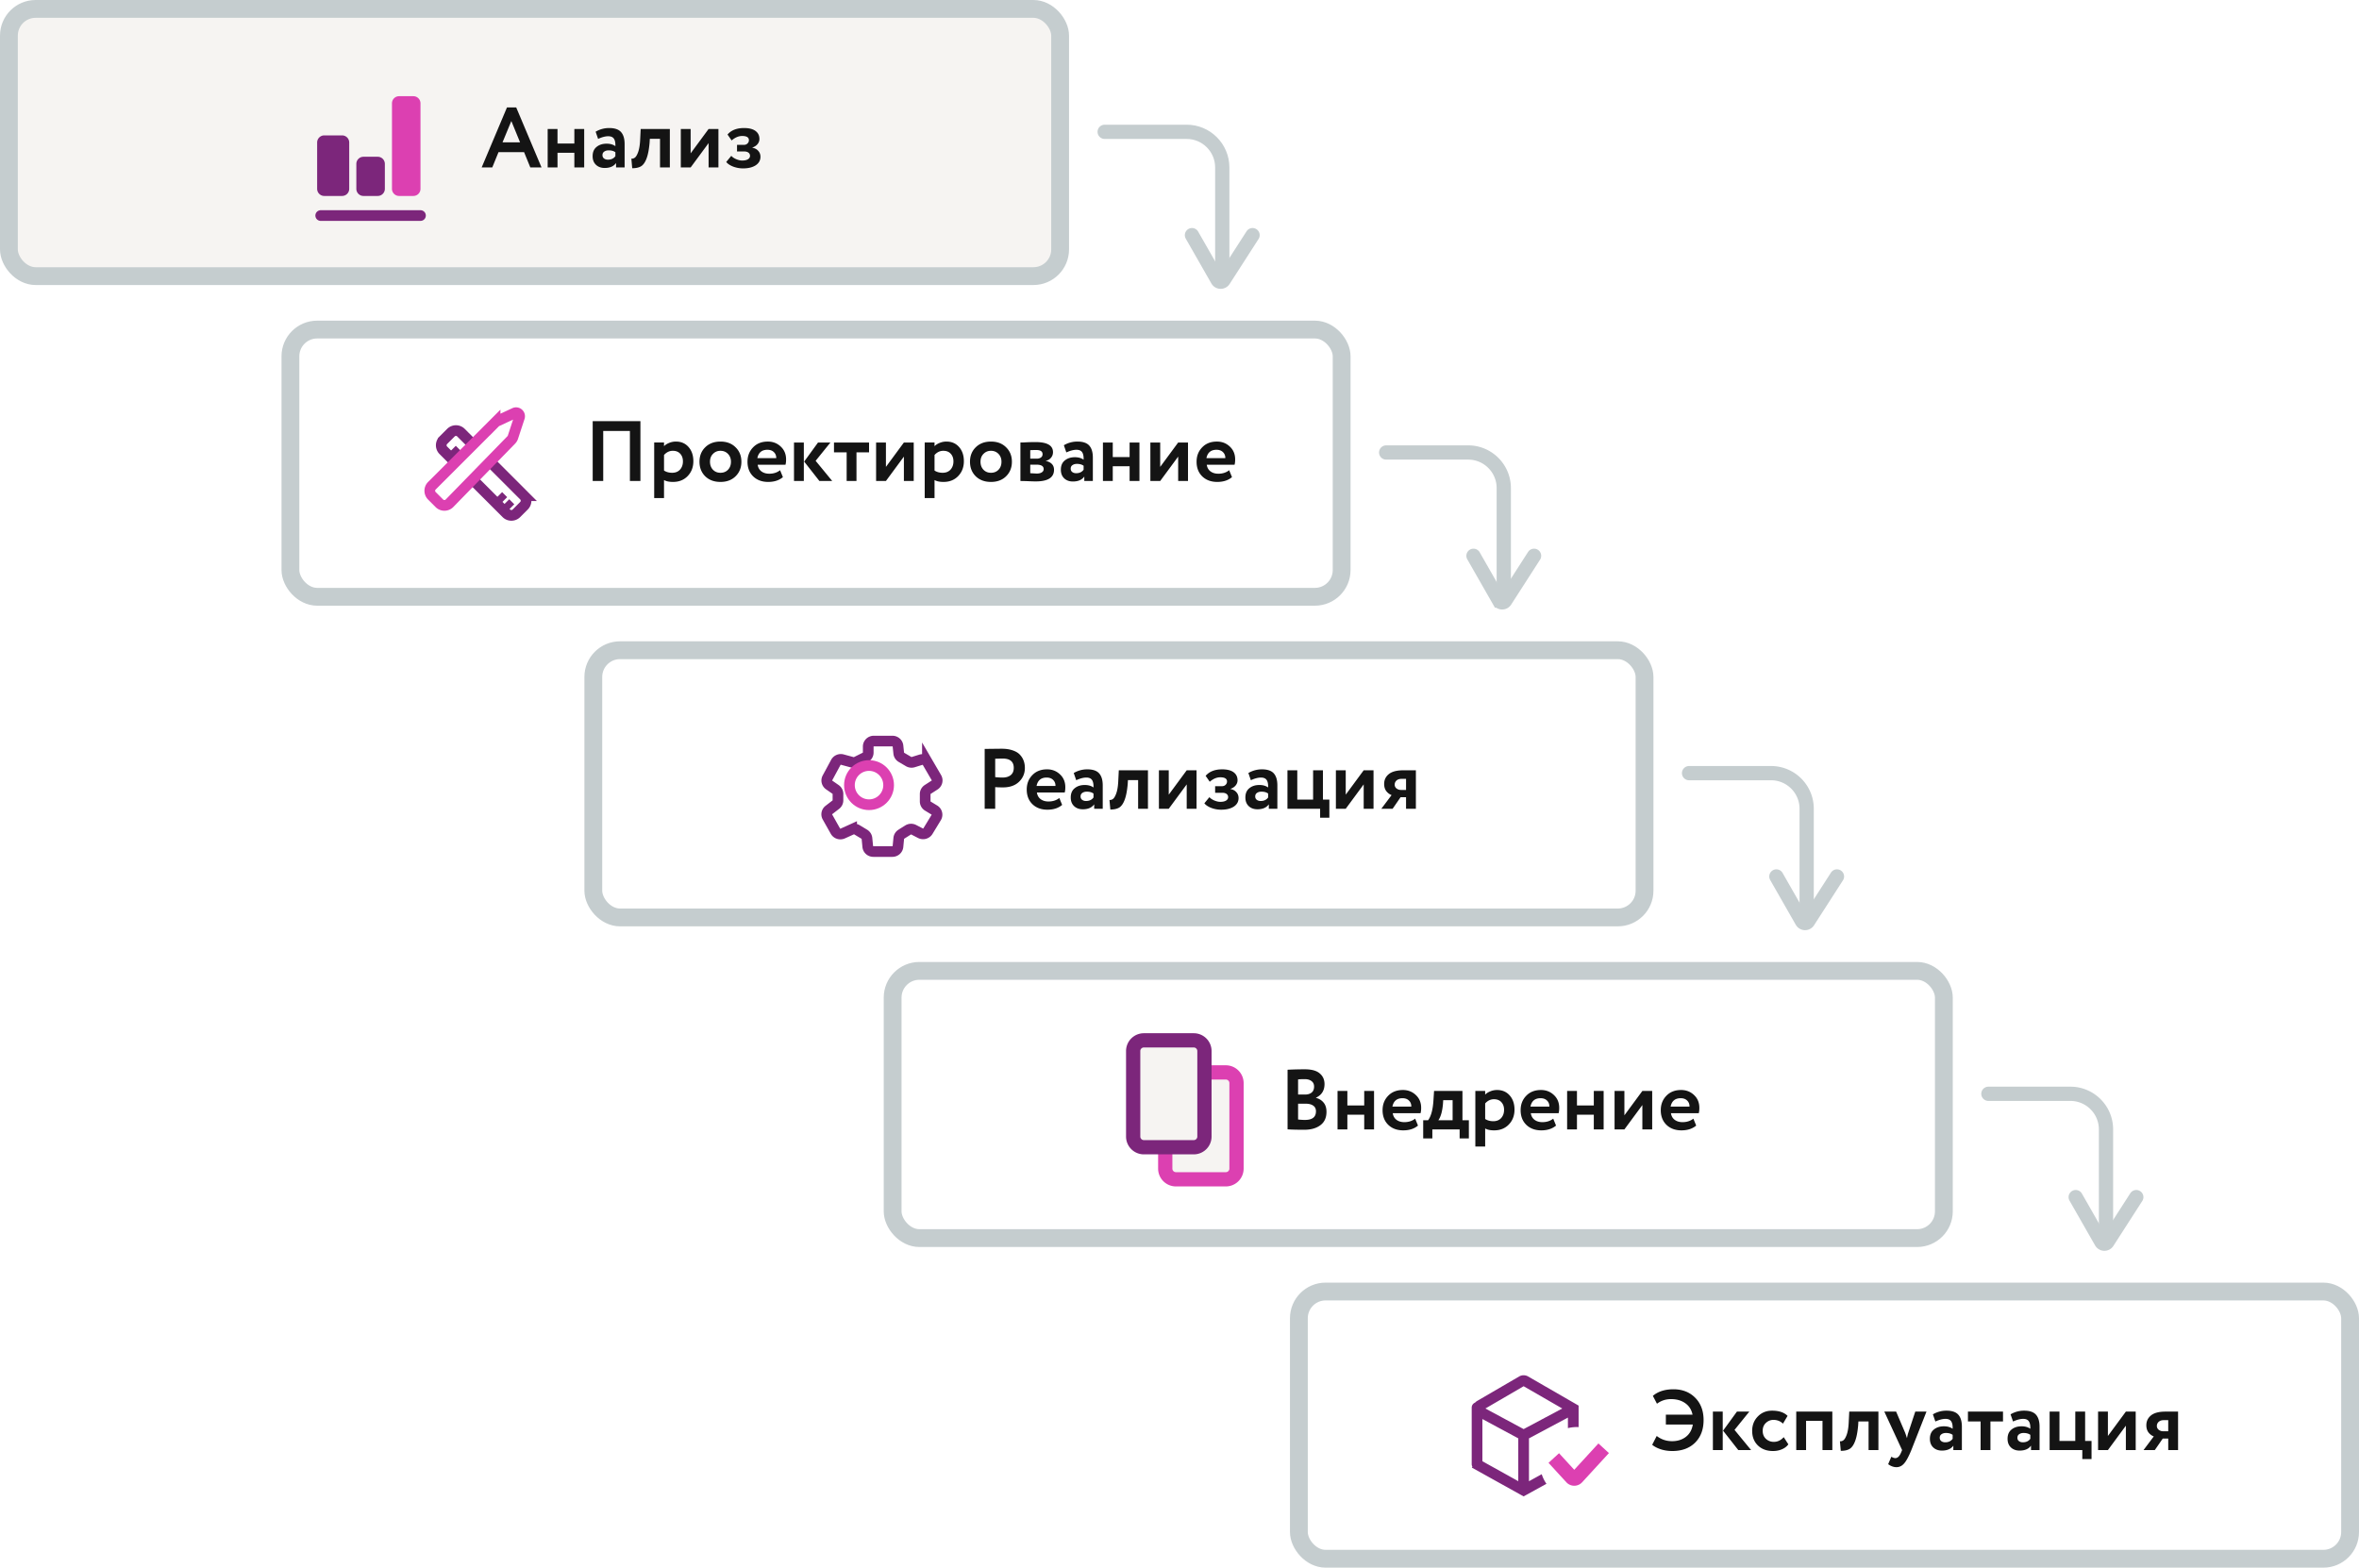 <svg width="662" height="440" viewBox="0 0 662 440" fill="none" xmlns="http://www.w3.org/2000/svg"><rect x="166.5" y="182.5" width="295" height="75" rx="7.5" stroke="#C5CDCF" stroke-width="5"/><g filter="url(#filter0_d)"><path d="M231.564 210.964l-2.371 4.395c-.364.676-.16 1.51.479 1.954l1.826 1.269c.413.288.659.751.659 1.245v1.812c0 .466-.219.907-.595 1.197l-1.967 1.519a1.5 1.5 0 00-.402 1.931l2.254 4.004c.399.709 1.297.995 2.052.654l2.49-1.127a1.618 1.618 0 011.501.088l2.065 1.246c.418.252.691.68.737 1.156l.224 2.306c.076.786.757 1.387 1.571 1.387h5.333c.815 0 1.495-.601 1.572-1.387l.225-2.324c.045-.466.308-.886.712-1.141l1.89-1.19a1.623 1.623 0 011.603-.067l1.875.97c.746.386 1.673.133 2.102-.573l2.339-3.848a1.504 1.504 0 00-.521-2.074l-1.846-1.122c-.46-.28-.74-.77-.74-1.297v-2.085c0-.513.265-.992.706-1.276l1.957-1.26c.69-.444.909-1.329.502-2.029l-2.533-4.347a1.6 1.6 0 00-1.855-.705l-2.123.659a1.619 1.619 0 01-1.299-.149l-2.023-1.189a1.525 1.525 0 01-.753-1.156l-.21-2.032c-.081-.782-.76-1.378-1.571-1.378h-5.2c-.872 0-1.578.685-1.578 1.531v1.707c0 .573-.33 1.097-.855 1.36l-2.481 1.242a1.615 1.615 0 01-1.149.114l-2.778-.754a1.597 1.597 0 00-1.824.764z" stroke="#7C267B" stroke-width="3"/></g><circle cx="243.873" cy="220.365" r="5.5" stroke="#DC40B1" stroke-width="3"/><path d="M279.28 227h-2.952v-16.8c.288 0 1.048-.008 2.28-.024 1.248-.016 2.08-.024 2.496-.024 1.184 0 2.208.152 3.072.456.88.288 1.56.696 2.04 1.224.48.512.832 1.08 1.056 1.704.224.608.336 1.28.336 2.016 0 1.52-.544 2.808-1.632 3.864-1.088 1.056-2.592 1.584-4.512 1.584-.976 0-1.704-.024-2.184-.072V227zm2.112-14.088c-.352 0-1.056.016-2.112.048v5.16c.768.08 1.464.12 2.088.12.928 0 1.68-.224 2.256-.672.576-.464.864-1.144.864-2.04 0-1.744-1.032-2.616-3.096-2.616zm15.882 11.064l.792 1.944c-1.056.896-2.432 1.344-4.128 1.344-1.744 0-3.152-.52-4.224-1.56-1.056-1.04-1.584-2.408-1.584-4.104 0-1.616.52-2.96 1.56-4.032 1.04-1.088 2.424-1.632 4.152-1.632 1.424 0 2.632.472 3.624 1.416.992.928 1.488 2.128 1.488 3.6 0 .608-.056 1.104-.168 1.488h-7.8c.112.8.464 1.424 1.056 1.872.592.432 1.32.648 2.184.648 1.216 0 2.232-.328 3.048-.984zm-3.552-5.736c-1.568 0-2.512.784-2.832 2.352h5.304c.016-.672-.2-1.232-.648-1.68-.448-.448-1.056-.672-1.824-.672zm8.295.744l-.696-2.016a7.385 7.385 0 013.816-1.032c1.536 0 2.64.376 3.312 1.128.672.752 1.008 1.872 1.008 3.36V227h-2.4v-1.248c-.656.928-1.72 1.392-3.192 1.392-1.008 0-1.824-.296-2.448-.888-.624-.592-.936-1.4-.936-2.424 0-1.136.368-2 1.104-2.592.736-.608 1.68-.912 2.832-.912.992 0 1.808.232 2.448.696.032-.944-.104-1.64-.408-2.088-.304-.464-.84-.696-1.608-.696-.8 0-1.744.248-2.832.744zm2.76 5.832c.928 0 1.624-.328 2.088-.984v-1.104c-.464-.352-1.096-.528-1.896-.528-.496 0-.912.12-1.248.36-.32.224-.48.552-.48.984 0 .4.144.712.432.936.288.224.656.336 1.104.336zM319.39 227v-8.04h-2.856l-.072 1.152c-.176 1.936-.472 3.424-.888 4.464-.4 1.04-.912 1.744-1.536 2.112-.608.352-1.424.528-2.448.528l-.24-2.688a1.4 1.4 0 00.984-.288c.32-.24.624-.752.912-1.536.288-.8.472-1.848.552-3.144l.168-3.36h8.184V227h-2.76zm8.594 0h-2.76v-10.8h2.76v6.84l5.04-6.84h2.76V227h-2.76v-6.84l-5.04 6.84zm14.696.264a7.8 7.8 0 01-2.76-.504c-.896-.352-1.544-.784-1.944-1.296l1.416-1.728c.32.368.776.68 1.368.936.608.256 1.168.384 1.68.384.704 0 1.248-.12 1.632-.36.384-.24.576-.56.576-.96a1.07 1.07 0 00-.432-.888c-.288-.224-.688-.336-1.2-.336H341v-1.848h1.896c.432 0 .776-.128 1.032-.384.272-.256.408-.568.408-.936 0-.784-.632-1.176-1.896-1.176-.992 0-1.976.416-2.952 1.248l-1.152-1.656c1.04-1.216 2.584-1.824 4.632-1.824 1.408 0 2.48.272 3.216.816.736.544 1.104 1.296 1.104 2.256 0 .528-.176 1.008-.528 1.44-.352.432-.84.752-1.464.96v.048c.736.144 1.296.448 1.68.912.4.448.6.992.6 1.632 0 1.008-.448 1.808-1.344 2.4-.896.576-2.08.864-3.552.864zm8.344-8.28l-.696-2.016a7.385 7.385 0 013.816-1.032c1.536 0 2.64.376 3.312 1.128.672.752 1.008 1.872 1.008 3.36V227h-2.4v-1.248c-.656.928-1.72 1.392-3.192 1.392-1.008 0-1.824-.296-2.448-.888-.624-.592-.936-1.4-.936-2.424 0-1.136.368-2 1.104-2.592.736-.608 1.68-.912 2.832-.912.992 0 1.808.232 2.448.696.032-.944-.104-1.64-.408-2.088-.304-.464-.84-.696-1.608-.696-.8 0-1.744.248-2.832.744zm2.76 5.832c.928 0 1.624-.328 2.088-.984v-1.104c-.464-.352-1.096-.528-1.896-.528-.496 0-.912.12-1.248.36-.32.224-.48.552-.48.984 0 .4.144.712.432.936.288.224.656.336 1.104.336zm7.51 2.184v-10.8h2.76v8.232h4.44V216.2h2.76v8.232h1.8v5.088h-2.592V227h-9.168zm16.354 0h-2.76v-10.8h2.76v6.84l5.04-6.84h2.76V227h-2.76v-6.84l-5.04 6.84zm16.16-10.8h3.528V227h-2.76v-3.24h-1.536l-2.232 3.24h-3.168l2.88-3.84c-.544-.192-1.032-.552-1.464-1.08-.416-.544-.624-1.224-.624-2.04 0-1.136.432-2.056 1.296-2.76.88-.72 2.24-1.08 4.08-1.08zm-2.424 4.032c0 .432.176.792.528 1.08.368.272.776.408 1.224.408h1.44v-3.12h-1.224c-.624 0-1.112.16-1.464.48-.336.32-.504.704-.504 1.152z" fill="#141414"/><path d="M310 37h23c5.523 0 10 4.477 10 10v31" stroke="#C5CDCF" stroke-width="4" stroke-linecap="round"/><path d="M334.5 66l7.182 12.569a1 1 0 001.709.044L351.5 66m37.5 61h23c5.523 0 10 4.477 10 10v31" stroke="#C5CDCF" stroke-width="4" stroke-linecap="round"/><path d="M413.5 156l7.182 12.569a1 1 0 001.709.044L430.5 156m43.5 61h23c5.523 0 10 4.477 10 10v31" stroke="#C5CDCF" stroke-width="4" stroke-linecap="round"/><path d="M498.5 246l7.182 12.569a1 1 0 001.709.044L515.5 246m42.5 61h23c5.523 0 10 4.477 10 10v31" stroke="#C5CDCF" stroke-width="4" stroke-linecap="round"/><path d="M582.5 336l7.182 12.569a1 1 0 001.709.044L599.5 336" stroke="#C5CDCF" stroke-width="4" stroke-linecap="round"/><rect x="364.5" y="362.5" width="295" height="75" rx="7.5" stroke="#C5CDCF" stroke-width="5"/><path d="M467.488 399.824v-2.76h7.488c-.288-1.392-.968-2.464-2.04-3.216-1.072-.768-2.408-1.152-4.008-1.152-1.472 0-2.784.432-3.936 1.296l-1.152-2.208c1.44-1.232 3.368-1.848 5.784-1.848 2.496 0 4.528.792 6.096 2.376 1.568 1.584 2.352 3.672 2.352 6.264 0 2.64-.792 4.752-2.376 6.336-1.584 1.568-3.72 2.352-6.408 2.352-1.136 0-2.208-.16-3.216-.48-1.008-.336-1.816-.76-2.424-1.272l1.272-2.472c1.264.976 2.704 1.464 4.32 1.464 1.504 0 2.784-.4 3.84-1.2 1.072-.816 1.728-1.976 1.968-3.48h-7.56zm23.42-3.624l-4.152 5.136 4.656 5.664h-3.6l-4.272-5.448 3.888-5.352h3.48zM480.684 407v-10.8h2.76V407h-2.76zm19.88-3.624l1.296 2.016c-.448.608-1.056 1.072-1.824 1.392-.752.32-1.576.48-2.472.48-1.76 0-3.176-.52-4.248-1.56s-1.608-2.408-1.608-4.104c0-1.6.528-2.944 1.584-4.032s2.392-1.632 4.008-1.632c1.92 0 3.368.488 4.344 1.464l-1.296 2.184c-.72-.704-1.616-1.056-2.688-1.056-.8 0-1.504.288-2.112.864-.592.56-.888 1.296-.888 2.208 0 .928.304 1.68.912 2.256.624.56 1.36.84 2.208.84 1.056 0 1.984-.44 2.784-1.32zM511.443 407v-8.208h-4.608V407h-2.76v-10.8h10.128V407h-2.76zm12.931 0v-8.04h-2.856l-.072 1.152c-.176 1.936-.472 3.424-.888 4.464-.4 1.04-.912 1.744-1.536 2.112-.608.352-1.424.528-2.448.528l-.24-2.688a1.4 1.4 0 00.984-.288c.32-.24.624-.752.912-1.536.288-.8.472-1.848.552-3.144l.168-3.36h8.184V407h-2.76zm16.25-10.8l-4.248 10.8c-.768 1.872-1.456 3.136-2.064 3.792-.592.672-1.296 1.008-2.112 1.008-.784 0-1.56-.28-2.328-.84l.888-2.088c.432.256.808.384 1.128.384.656 0 1.208-.56 1.656-1.68l.24-.576-4.992-10.8h3.312l2.52 5.904c.096.24.272.76.528 1.56.128-.704.256-1.232.384-1.584l1.944-5.88h3.144zm2.494 2.784l-.696-2.016a7.385 7.385 0 013.816-1.032c1.536 0 2.64.376 3.312 1.128.672.752 1.008 1.872 1.008 3.36V407h-2.4v-1.248c-.656.928-1.72 1.392-3.192 1.392-1.008 0-1.824-.296-2.448-.888-.624-.592-.936-1.4-.936-2.424 0-1.136.368-2 1.104-2.592.736-.608 1.68-.912 2.832-.912.992 0 1.808.232 2.448.696.032-.944-.104-1.64-.408-2.088-.304-.464-.84-.696-1.608-.696-.8 0-1.744.248-2.832.744zm2.76 5.832c.928 0 1.624-.328 2.088-.984v-1.104c-.464-.352-1.096-.528-1.896-.528-.496 0-.912.12-1.248.36-.32.224-.48.552-.48.984 0 .4.144.712.432.936.288.224.656.336 1.104.336zm6.382-5.856v-2.76h9.84v2.76h-3.528V407h-2.76v-8.04h-3.552zm12.655.024l-.696-2.016a7.385 7.385 0 013.816-1.032c1.536 0 2.64.376 3.312 1.128.672.752 1.008 1.872 1.008 3.36V407h-2.4v-1.248c-.656.928-1.72 1.392-3.192 1.392-1.008 0-1.824-.296-2.448-.888-.624-.592-.936-1.4-.936-2.424 0-1.136.368-2 1.104-2.592.736-.608 1.68-.912 2.832-.912.992 0 1.808.232 2.448.696.032-.944-.104-1.64-.408-2.088-.304-.464-.84-.696-1.608-.696-.8 0-1.744.248-2.832.744zm2.76 5.832c.928 0 1.624-.328 2.088-.984v-1.104c-.464-.352-1.096-.528-1.896-.528-.496 0-.912.12-1.248.36-.32.224-.48.552-.48.984 0 .4.144.712.432.936.288.224.656.336 1.104.336zm7.509 2.184v-10.8h2.76v8.232h4.44V396.2h2.76v8.232h1.8v5.088h-2.592V407h-9.168zm16.354 0h-2.76v-10.8h2.76v6.84l5.04-6.84h2.76V407h-2.76v-6.84l-5.04 6.84zm16.161-10.8h3.528V407h-2.76v-3.24h-1.536l-2.232 3.24h-3.168l2.88-3.84c-.544-.192-1.032-.552-1.464-1.08-.416-.544-.624-1.224-.624-2.04 0-1.136.432-2.056 1.296-2.76.88-.72 2.24-1.08 4.08-1.08zm-2.424 4.032c0 .432.176.792.528 1.08.368.272.776.408 1.224.408h1.44v-3.12h-1.224c-.624 0-1.112.16-1.464.48-.336.32-.504.704-.504 1.152z" fill="#141414"/><g filter="url(#filter1_d)"><path fill-rule="evenodd" clip-rule="evenodd" d="M424.575 386.078l-10.736 6.253 10.736 5.78 10.835-5.78-10.835-6.253zM437 394.883l-10.929 5.83v12.03l3.578-1.971c.308.968.758 1.874 1.327 2.694l-5.681 3.13-.727.4-.726-.403-13.801-7.674.145-.261a1.496 1.496 0 01-.186-.724v-15.856a1.5 1.5 0 01.946-1.394c.169-.189.373-.357.612-.496l11.757-6.848a2.5 2.5 0 012.508-.005l13.427 7.749.75.433v6.035a10.49 10.49 0 00-3 .285v-2.954zm-13.929 17.848L413 407.132v-11.845l10.071 5.422v12.022z" fill="#7C267B"/></g><g filter="url(#filter2_d)"><path d="M433.033 406.23l5.007 5.458a1 1 0 001.474 0l7.519-8.197" stroke="#DC40B1" stroke-width="4"/></g><rect x="2.5" y="2.5" width="295" height="75" rx="7.5" fill="#F6F4F2" stroke="#C5CDCF" stroke-width="5"/><path d="M135.168 47l7.104-16.848h2.592L151.968 47h-3.144l-1.752-4.296h-7.176L138.144 47h-2.976zm8.328-13.032l-2.472 5.976h4.92l-2.448-5.976zM161.18 47v-4.128h-4.728V47h-2.76V36.2h2.76v4.08h4.728V36.2h2.76V47h-2.76zm6.665-8.016l-.696-2.016a7.385 7.385 0 013.816-1.032c1.536 0 2.64.376 3.312 1.128.672.752 1.008 1.872 1.008 3.36V47h-2.4v-1.248c-.656.928-1.72 1.392-3.192 1.392-1.008 0-1.824-.296-2.448-.888-.624-.592-.936-1.4-.936-2.424 0-1.136.368-2 1.104-2.592.736-.608 1.68-.912 2.832-.912.992 0 1.808.232 2.448.696.032-.944-.104-1.64-.408-2.088-.304-.464-.84-.696-1.608-.696-.8 0-1.744.248-2.832.744zm2.76 5.832c.928 0 1.624-.328 2.088-.984v-1.104c-.464-.352-1.096-.528-1.896-.528-.496 0-.912.12-1.248.36-.32.224-.48.552-.48.984 0 .4.144.712.432.936.288.224.656.336 1.104.336zM185.218 47v-8.04h-2.856l-.072 1.152c-.176 1.936-.472 3.424-.888 4.464-.4 1.04-.912 1.744-1.536 2.112-.608.352-1.424.528-2.448.528l-.24-2.688a1.4 1.4 0 00.984-.288c.32-.24.624-.752.912-1.536.288-.8.472-1.848.552-3.144l.168-3.36h8.184V47h-2.76zm8.594 0h-2.76V36.2h2.76v6.84l5.04-6.84h2.76V47h-2.76v-6.84l-5.04 6.84zm14.696.264a7.8 7.8 0 01-2.76-.504c-.896-.352-1.544-.784-1.944-1.296l1.416-1.728c.32.368.776.68 1.368.936.608.256 1.168.384 1.68.384.704 0 1.248-.12 1.632-.36.384-.24.576-.56.576-.96a1.07 1.07 0 00-.432-.888c-.288-.224-.688-.336-1.2-.336h-2.016v-1.848h1.896c.432 0 .776-.128 1.032-.384.272-.256.408-.568.408-.936 0-.784-.632-1.176-1.896-1.176-.992 0-1.976.416-2.952 1.248l-1.152-1.656c1.04-1.216 2.584-1.824 4.632-1.824 1.408 0 2.48.272 3.216.816.736.544 1.104 1.296 1.104 2.256 0 .528-.176 1.008-.528 1.44-.352.432-.84.752-1.464.96v.048c.736.144 1.296.448 1.68.912.4.448.6.992.6 1.632 0 1.008-.448 1.808-1.344 2.4-.896.576-2.08.864-3.552.864z" fill="#141414"/><g filter="url(#filter3_d)"><path d="M86 50V37a2 2 0 012-2h5a2 2 0 012 2v13a2 2 0 01-2 2h-5a2 2 0 01-2-2zm11 0v-7a2 2 0 012-2h4a2 2 0 012 2v7a2 2 0 01-2 2h-4a2 2 0 01-2-2z" fill="#7C267B"/><path d="M87 57.5h28" stroke="#7C267B" stroke-width="3" stroke-linecap="round"/><path d="M107 50V26a2 2 0 012-2h4a2 2 0 012 2v24a2 2 0 01-2 2h-4a2 2 0 01-2-2z" fill="#DC40B1"/></g><rect x="81.5" y="92.5" width="295" height="75" rx="7.5" stroke="#C5CDCF" stroke-width="5"/><path d="M176.768 135v-14.04h-7.488V135h-2.952v-16.8h13.392V135h-2.952zm6.815 4.8v-15.6h2.76v1.032c.352-.368.824-.672 1.416-.912a4.898 4.898 0 011.92-.384c1.472 0 2.656.512 3.552 1.536.896 1.024 1.344 2.344 1.344 3.96 0 1.68-.528 3.072-1.584 4.176s-2.432 1.656-4.128 1.656c-1.072 0-1.912-.176-2.52-.528v5.064h-2.76zm5.232-13.272c-.944 0-1.768.392-2.472 1.176v4.368c.64.416 1.4.624 2.28.624.928 0 1.664-.296 2.208-.888.544-.608.816-1.376.816-2.304 0-.88-.248-1.592-.744-2.136-.496-.56-1.192-.84-2.088-.84zm9.087 7.152c-1.072-1.072-1.608-2.432-1.608-4.08 0-1.648.536-3 1.608-4.056 1.088-1.072 2.512-1.608 4.272-1.608 1.76 0 3.176.536 4.248 1.608 1.088 1.056 1.632 2.408 1.632 4.056 0 1.648-.544 3.008-1.632 4.08-1.072 1.056-2.488 1.584-4.248 1.584-1.76 0-3.184-.528-4.272-1.584zm1.344-4.08c0 .896.272 1.64.816 2.232.56.576 1.264.864 2.112.864.864 0 1.568-.28 2.112-.84.56-.576.84-1.328.84-2.256 0-.896-.28-1.632-.84-2.208-.56-.576-1.264-.864-2.112-.864-.832 0-1.528.288-2.088.864-.56.56-.84 1.296-.84 2.208zm19.668 2.376l.792 1.944c-1.056.896-2.432 1.344-4.128 1.344-1.744 0-3.152-.52-4.224-1.56-1.056-1.04-1.584-2.408-1.584-4.104 0-1.616.52-2.96 1.56-4.032 1.04-1.088 2.424-1.632 4.152-1.632 1.424 0 2.632.472 3.624 1.416.992.928 1.488 2.128 1.488 3.6 0 .608-.056 1.104-.168 1.488h-7.8c.112.8.464 1.424 1.056 1.872.592.432 1.32.648 2.184.648 1.216 0 2.232-.328 3.048-.984zm-3.552-5.736c-1.568 0-2.512.784-2.832 2.352h5.304c.016-.672-.2-1.232-.648-1.68-.448-.448-1.056-.672-1.824-.672zm17.679-2.04l-4.152 5.136 4.656 5.664h-3.6l-4.272-5.448 3.888-5.352h3.48zM222.817 135v-10.8h2.76V135h-2.76zm11.224-8.04v-2.76h9.84v2.76h-3.528V135h-2.76v-8.04h-3.552zm14.575 8.04h-2.76v-10.8h2.76v6.84l5.04-6.84h2.76V135h-2.76v-6.84l-5.04 6.84zm10.881 4.8v-15.6h2.76v1.032c.352-.368.824-.672 1.416-.912a4.898 4.898 0 011.92-.384c1.472 0 2.656.512 3.552 1.536.896 1.024 1.344 2.344 1.344 3.96 0 1.68-.528 3.072-1.584 4.176s-2.432 1.656-4.128 1.656c-1.072 0-1.912-.176-2.52-.528v5.064h-2.76zm5.232-13.272c-.944 0-1.768.392-2.472 1.176v4.368c.64.416 1.4.624 2.28.624.928 0 1.664-.296 2.208-.888.544-.608.816-1.376.816-2.304 0-.88-.248-1.592-.744-2.136-.496-.56-1.192-.84-2.088-.84zm9.087 7.152c-1.072-1.072-1.608-2.432-1.608-4.08 0-1.648.536-3 1.608-4.056 1.088-1.072 2.512-1.608 4.272-1.608 1.76 0 3.176.536 4.248 1.608 1.088 1.056 1.632 2.408 1.632 4.056 0 1.648-.544 3.008-1.632 4.08-1.072 1.056-2.488 1.584-4.248 1.584-1.76 0-3.184-.528-4.272-1.584zm1.344-4.08c0 .896.272 1.64.816 2.232.56.576 1.264.864 2.112.864.864 0 1.568-.28 2.112-.84.56-.576.84-1.328.84-2.256 0-.896-.28-1.632-.84-2.208-.56-.576-1.264-.864-2.112-.864-.832 0-1.528.288-2.088.864-.56.56-.84 1.296-.84 2.208zm11.196 5.4v-10.8c.192 0 .544-.008 1.056-.024a51.715 51.715 0 013.192-.096c3.264 0 4.896.944 4.896 2.832 0 .624-.2 1.16-.6 1.608a2.231 2.231 0 01-1.416.792v.048c1.536.368 2.304 1.2 2.304 2.496 0 2.176-1.712 3.264-5.136 3.264a55.3 55.3 0 01-2.28-.072 86.639 86.639 0 00-2.016-.048zm4.488-4.584h-1.728v2.4c1.088.064 1.696.096 1.824.096.608 0 1.08-.112 1.416-.336.352-.224.528-.528.528-.912 0-.832-.68-1.248-2.04-1.248zm0-4.104c-.768 0-1.344.016-1.728.048v2.376h1.8c.48 0 .872-.104 1.176-.312.32-.224.48-.536.48-.936 0-.784-.576-1.176-1.728-1.176zm8.399.672l-.696-2.016a7.385 7.385 0 013.816-1.032c1.536 0 2.64.376 3.312 1.128.672.752 1.008 1.872 1.008 3.36V135h-2.4v-1.248c-.656.928-1.72 1.392-3.192 1.392-1.008 0-1.824-.296-2.448-.888-.624-.592-.936-1.4-.936-2.424 0-1.136.368-2 1.104-2.592.736-.608 1.68-.912 2.832-.912.992 0 1.808.232 2.448.696.032-.944-.104-1.64-.408-2.088-.304-.464-.84-.696-1.608-.696-.8 0-1.744.248-2.832.744zm2.76 5.832c.928 0 1.624-.328 2.088-.984v-1.104c-.464-.352-1.096-.528-1.896-.528-.496 0-.912.12-1.248.36-.32.224-.48.552-.48.984 0 .4.144.712.432.936.288.224.656.336 1.104.336zM317.001 135v-4.128h-4.728V135h-2.76v-10.8h2.76v4.08h4.728v-4.08h2.76V135h-2.76zm8.584 0h-2.76v-10.8h2.76v6.84l5.04-6.84h2.76V135h-2.76v-6.84l-5.04 6.84zm19.353-3.024l.792 1.944c-1.056.896-2.432 1.344-4.128 1.344-1.744 0-3.152-.52-4.224-1.56-1.056-1.04-1.584-2.408-1.584-4.104 0-1.616.52-2.96 1.56-4.032 1.04-1.088 2.424-1.632 4.152-1.632 1.424 0 2.632.472 3.624 1.416.992.928 1.488 2.128 1.488 3.6 0 .608-.056 1.104-.168 1.488h-7.8c.112.8.464 1.424 1.056 1.872.592.432 1.32.648 2.184.648 1.216 0 2.232-.328 3.048-.984zm-3.552-5.736c-1.568 0-2.512.784-2.832 2.352h5.304c.016-.672-.2-1.232-.648-1.68-.448-.448-1.056-.672-1.824-.672z" fill="#141414"/><g filter="url(#filter4_d)" stroke="#7C267B"><path d="M139.092 141.068l-17.678-17.678a2 2 0 010-2.828l2.122-2.122a2 2 0 012.828 0l17.678 17.678a2 2 0 010 2.829l-2.121 2.121a2 2 0 01-2.829 0z" fill="#fff" stroke-width="3"/><path d="M123.614 124.831l2-2m0 4l2-2m9 13l2-2m0 4l2-2" stroke-width="2"/></g><path d="M121.198 136.335l17.737-17.737a1.98 1.98 0 01.572-.4l4.891-2.271c.794-.369 1.644.388 1.371 1.219l-1.826 5.56c-.095.29-.256.554-.468.772l-17.328 17.77a2 2 0 01-2.846.018l-2.103-2.103a2 2 0 010-2.828z" fill="#fff" stroke="#DC40B1" stroke-width="3"/><rect x="250.5" y="272.5" width="295" height="75" rx="7.5" stroke="#C5CDCF" stroke-width="5"/><path d="M361.328 316.976v-16.728c1.568-.08 3.184-.12 4.848-.12 1.904 0 3.296.384 4.176 1.152.896.752 1.344 1.752 1.344 3 0 1.792-.8 3.064-2.4 3.816v.048c.88.224 1.592.664 2.136 1.32s.816 1.52.816 2.592c0 1.664-.576 2.92-1.728 3.768-1.136.848-2.64 1.272-4.512 1.272-2.032 0-3.592-.04-4.68-.12zm5.04-7.2h-2.088v4.44c.672.08 1.32.12 1.944.12 2.048 0 3.072-.808 3.072-2.424 0-.704-.256-1.232-.768-1.584-.512-.368-1.232-.552-2.16-.552zm-.24-6.888c-.704 0-1.32.024-1.848.072v4.248h1.992c.736 0 1.336-.184 1.8-.552.464-.384.696-.944.696-1.68 0-.672-.24-1.184-.72-1.536-.464-.368-1.104-.552-1.92-.552zM382.837 317v-4.128h-4.728V317h-2.76v-10.8h2.76v4.08h4.728v-4.08h2.76V317h-2.76zm14.296-3.024l.792 1.944c-1.056.896-2.432 1.344-4.128 1.344-1.744 0-3.152-.52-4.224-1.56-1.056-1.04-1.584-2.408-1.584-4.104 0-1.616.52-2.96 1.56-4.032 1.04-1.088 2.424-1.632 4.152-1.632 1.424 0 2.632.472 3.624 1.416.992.928 1.488 2.128 1.488 3.6 0 .608-.056 1.104-.168 1.488h-7.8c.112.8.464 1.424 1.056 1.872.592.432 1.32.648 2.184.648 1.216 0 2.232-.328 3.048-.984zm-3.552-5.736c-1.568 0-2.512.784-2.832 2.352h5.304c.016-.672-.2-1.232-.648-1.68-.448-.448-1.056-.672-1.824-.672zm5.807 11.28v-5.088h1.368c.848-1.12 1.352-3 1.512-5.64l.168-2.592h7.968v8.232h1.8v5.088h-2.592V317h-7.656v2.52h-2.568zm5.544-9.624c-.192 2.096-.624 3.608-1.296 4.536h4.008v-5.64h-2.64l-.072 1.104zm9.088 11.904v-15.6h2.76v1.032c.352-.368.824-.672 1.416-.912a4.898 4.898 0 011.92-.384c1.472 0 2.656.512 3.552 1.536.896 1.024 1.344 2.344 1.344 3.96 0 1.68-.528 3.072-1.584 4.176s-2.432 1.656-4.128 1.656c-1.072 0-1.912-.176-2.52-.528v5.064h-2.76zm5.232-13.272c-.944 0-1.768.392-2.472 1.176v4.368c.64.416 1.4.624 2.28.624.928 0 1.664-.296 2.208-.888.544-.608.816-1.376.816-2.304 0-.88-.248-1.592-.744-2.136-.496-.56-1.192-.84-2.088-.84zm16.623 5.448l.792 1.944c-1.056.896-2.432 1.344-4.128 1.344-1.744 0-3.152-.52-4.224-1.56-1.056-1.04-1.584-2.408-1.584-4.104 0-1.616.52-2.96 1.56-4.032 1.04-1.088 2.424-1.632 4.152-1.632 1.424 0 2.632.472 3.624 1.416.992.928 1.488 2.128 1.488 3.6 0 .608-.056 1.104-.168 1.488h-7.8c.112.8.464 1.424 1.056 1.872.592.432 1.32.648 2.184.648 1.216 0 2.232-.328 3.048-.984zm-3.552-5.736c-1.568 0-2.512.784-2.832 2.352h5.304c.016-.672-.2-1.232-.648-1.68-.448-.448-1.056-.672-1.824-.672zm14.943 8.76v-4.128h-4.728V317h-2.76v-10.8h2.76v4.08h4.728v-4.08h2.76V317h-2.76zm8.585 0h-2.76v-10.8h2.76v6.84l5.04-6.84h2.76V317h-2.76v-6.84l-5.04 6.84zm19.352-3.024l.792 1.944c-1.056.896-2.432 1.344-4.128 1.344-1.744 0-3.152-.52-4.224-1.56-1.056-1.04-1.584-2.408-1.584-4.104 0-1.616.52-2.96 1.56-4.032 1.04-1.088 2.424-1.632 4.152-1.632 1.424 0 2.632.472 3.624 1.416.992.928 1.488 2.128 1.488 3.6 0 .608-.056 1.104-.168 1.488h-7.8c.112.8.464 1.424 1.056 1.872.592.432 1.32.648 2.184.648 1.216 0 2.232-.328 3.048-.984zm-3.552-5.736c-1.568 0-2.512.784-2.832 2.352h5.304c.016-.672-.2-1.232-.648-1.68-.448-.448-1.056-.672-1.824-.672z" fill="#141414"/><g filter="url(#filter5_d)"><path d="M324 325v-24a3 3 0 013-3h14a3 3 0 013 3v24a3 3 0 01-3 3h-14a3 3 0 01-3-3z" fill="#F6F4F2"/><path d="M324 325v-24a3 3 0 013-3h14a3 3 0 013 3v24a3 3 0 01-3 3h-14a3 3 0 01-3-3z" stroke="#DC40B1" stroke-width="4"/></g><path d="M318 319v-24a3 3 0 013-3h14a3 3 0 013 3v24a3 3 0 01-3 3h-14a3 3 0 01-3-3z" fill="#F6F4F2" stroke="#7C267B" stroke-width="4"/><defs><filter id="filter0_d" x="225.5" y="201.5" width="44.001" height="44" filterUnits="userSpaceOnUse" color-interpolation-filters="sRGB"><feFlood flood-opacity="0" result="BackgroundImageFix"/><feColorMatrix in="SourceAlpha" values="0 0 0 0 0 0 0 0 0 0 0 0 0 0 0 0 0 0 127 0"/><feOffset dx="3" dy="3"/><feGaussianBlur stdDeviation="2.5"/><feColorMatrix values="0 0 0 0 0.442 0 0 0 0 0.182 0 0 0 0 0.438 0 0 0 0.4 0"/><feBlend in2="BackgroundImageFix" result="effect1_dropShadow"/><feBlend in="SourceGraphic" in2="effect1_dropShadow" result="shape"/></filter><filter id="filter1_d" x="408" y="381" width="40.001" height="43.996" filterUnits="userSpaceOnUse" color-interpolation-filters="sRGB"><feFlood flood-opacity="0" result="BackgroundImageFix"/><feColorMatrix in="SourceAlpha" values="0 0 0 0 0 0 0 0 0 0 0 0 0 0 0 0 0 0 127 0"/><feOffset dx="3" dy="3"/><feGaussianBlur stdDeviation="2.5"/><feColorMatrix values="0 0 0 0 0.442 0 0 0 0 0.182 0 0 0 0 0.438 0 0 0 0.4 0"/><feBlend in2="BackgroundImageFix" result="effect1_dropShadow"/><feBlend in="SourceGraphic" in2="effect1_dropShadow" result="shape"/></filter><filter id="filter2_d" x="429.559" y="400.139" width="26.948" height="21.873" filterUnits="userSpaceOnUse" color-interpolation-filters="sRGB"><feFlood flood-opacity="0" result="BackgroundImageFix"/><feColorMatrix in="SourceAlpha" values="0 0 0 0 0 0 0 0 0 0 0 0 0 0 0 0 0 0 127 0"/><feOffset dx="3" dy="3"/><feGaussianBlur stdDeviation="2.5"/><feColorMatrix values="0 0 0 0 0.713 0 0 0 0 0.175 0 0 0 0 0.564 0 0 0 0.4 0"/><feBlend in2="BackgroundImageFix" result="effect1_dropShadow"/><feBlend in="SourceGraphic" in2="effect1_dropShadow" result="shape"/></filter><filter id="filter3_d" x="83.5" y="22" width="41" height="45" filterUnits="userSpaceOnUse" color-interpolation-filters="sRGB"><feFlood flood-opacity="0" result="BackgroundImageFix"/><feColorMatrix in="SourceAlpha" values="0 0 0 0 0 0 0 0 0 0 0 0 0 0 0 0 0 0 127 0"/><feOffset dx="3" dy="3"/><feGaussianBlur stdDeviation="2.5"/><feColorMatrix values="0 0 0 0 0.442 0 0 0 0 0.182 0 0 0 0 0.438 0 0 0 0.4 0"/><feBlend in2="BackgroundImageFix" result="effect1_dropShadow"/><feBlend in="SourceGraphic" in2="effect1_dropShadow" result="shape"/></filter><filter id="filter4_d" x="117.329" y="114.355" width="36.799" height="36.799" filterUnits="userSpaceOnUse" color-interpolation-filters="sRGB"><feFlood flood-opacity="0" result="BackgroundImageFix"/><feColorMatrix in="SourceAlpha" values="0 0 0 0 0 0 0 0 0 0 0 0 0 0 0 0 0 0 127 0"/><feOffset dx="3" dy="3"/><feGaussianBlur stdDeviation="2.5"/><feColorMatrix values="0 0 0 0 0.442 0 0 0 0 0.182 0 0 0 0 0.438 0 0 0 0.4 0"/><feBlend in2="BackgroundImageFix" result="effect1_dropShadow"/><feBlend in="SourceGraphic" in2="effect1_dropShadow" result="shape"/></filter><filter id="filter5_d" x="320" y="294" width="34" height="44" filterUnits="userSpaceOnUse" color-interpolation-filters="sRGB"><feFlood flood-opacity="0" result="BackgroundImageFix"/><feColorMatrix in="SourceAlpha" values="0 0 0 0 0 0 0 0 0 0 0 0 0 0 0 0 0 0 127 0"/><feOffset dx="3" dy="3"/><feGaussianBlur stdDeviation="2.5"/><feColorMatrix values="0 0 0 0 0.713 0 0 0 0 0.175 0 0 0 0 0.564 0 0 0 0.4 0"/><feBlend in2="BackgroundImageFix" result="effect1_dropShadow"/><feBlend in="SourceGraphic" in2="effect1_dropShadow" result="shape"/></filter></defs></svg>
